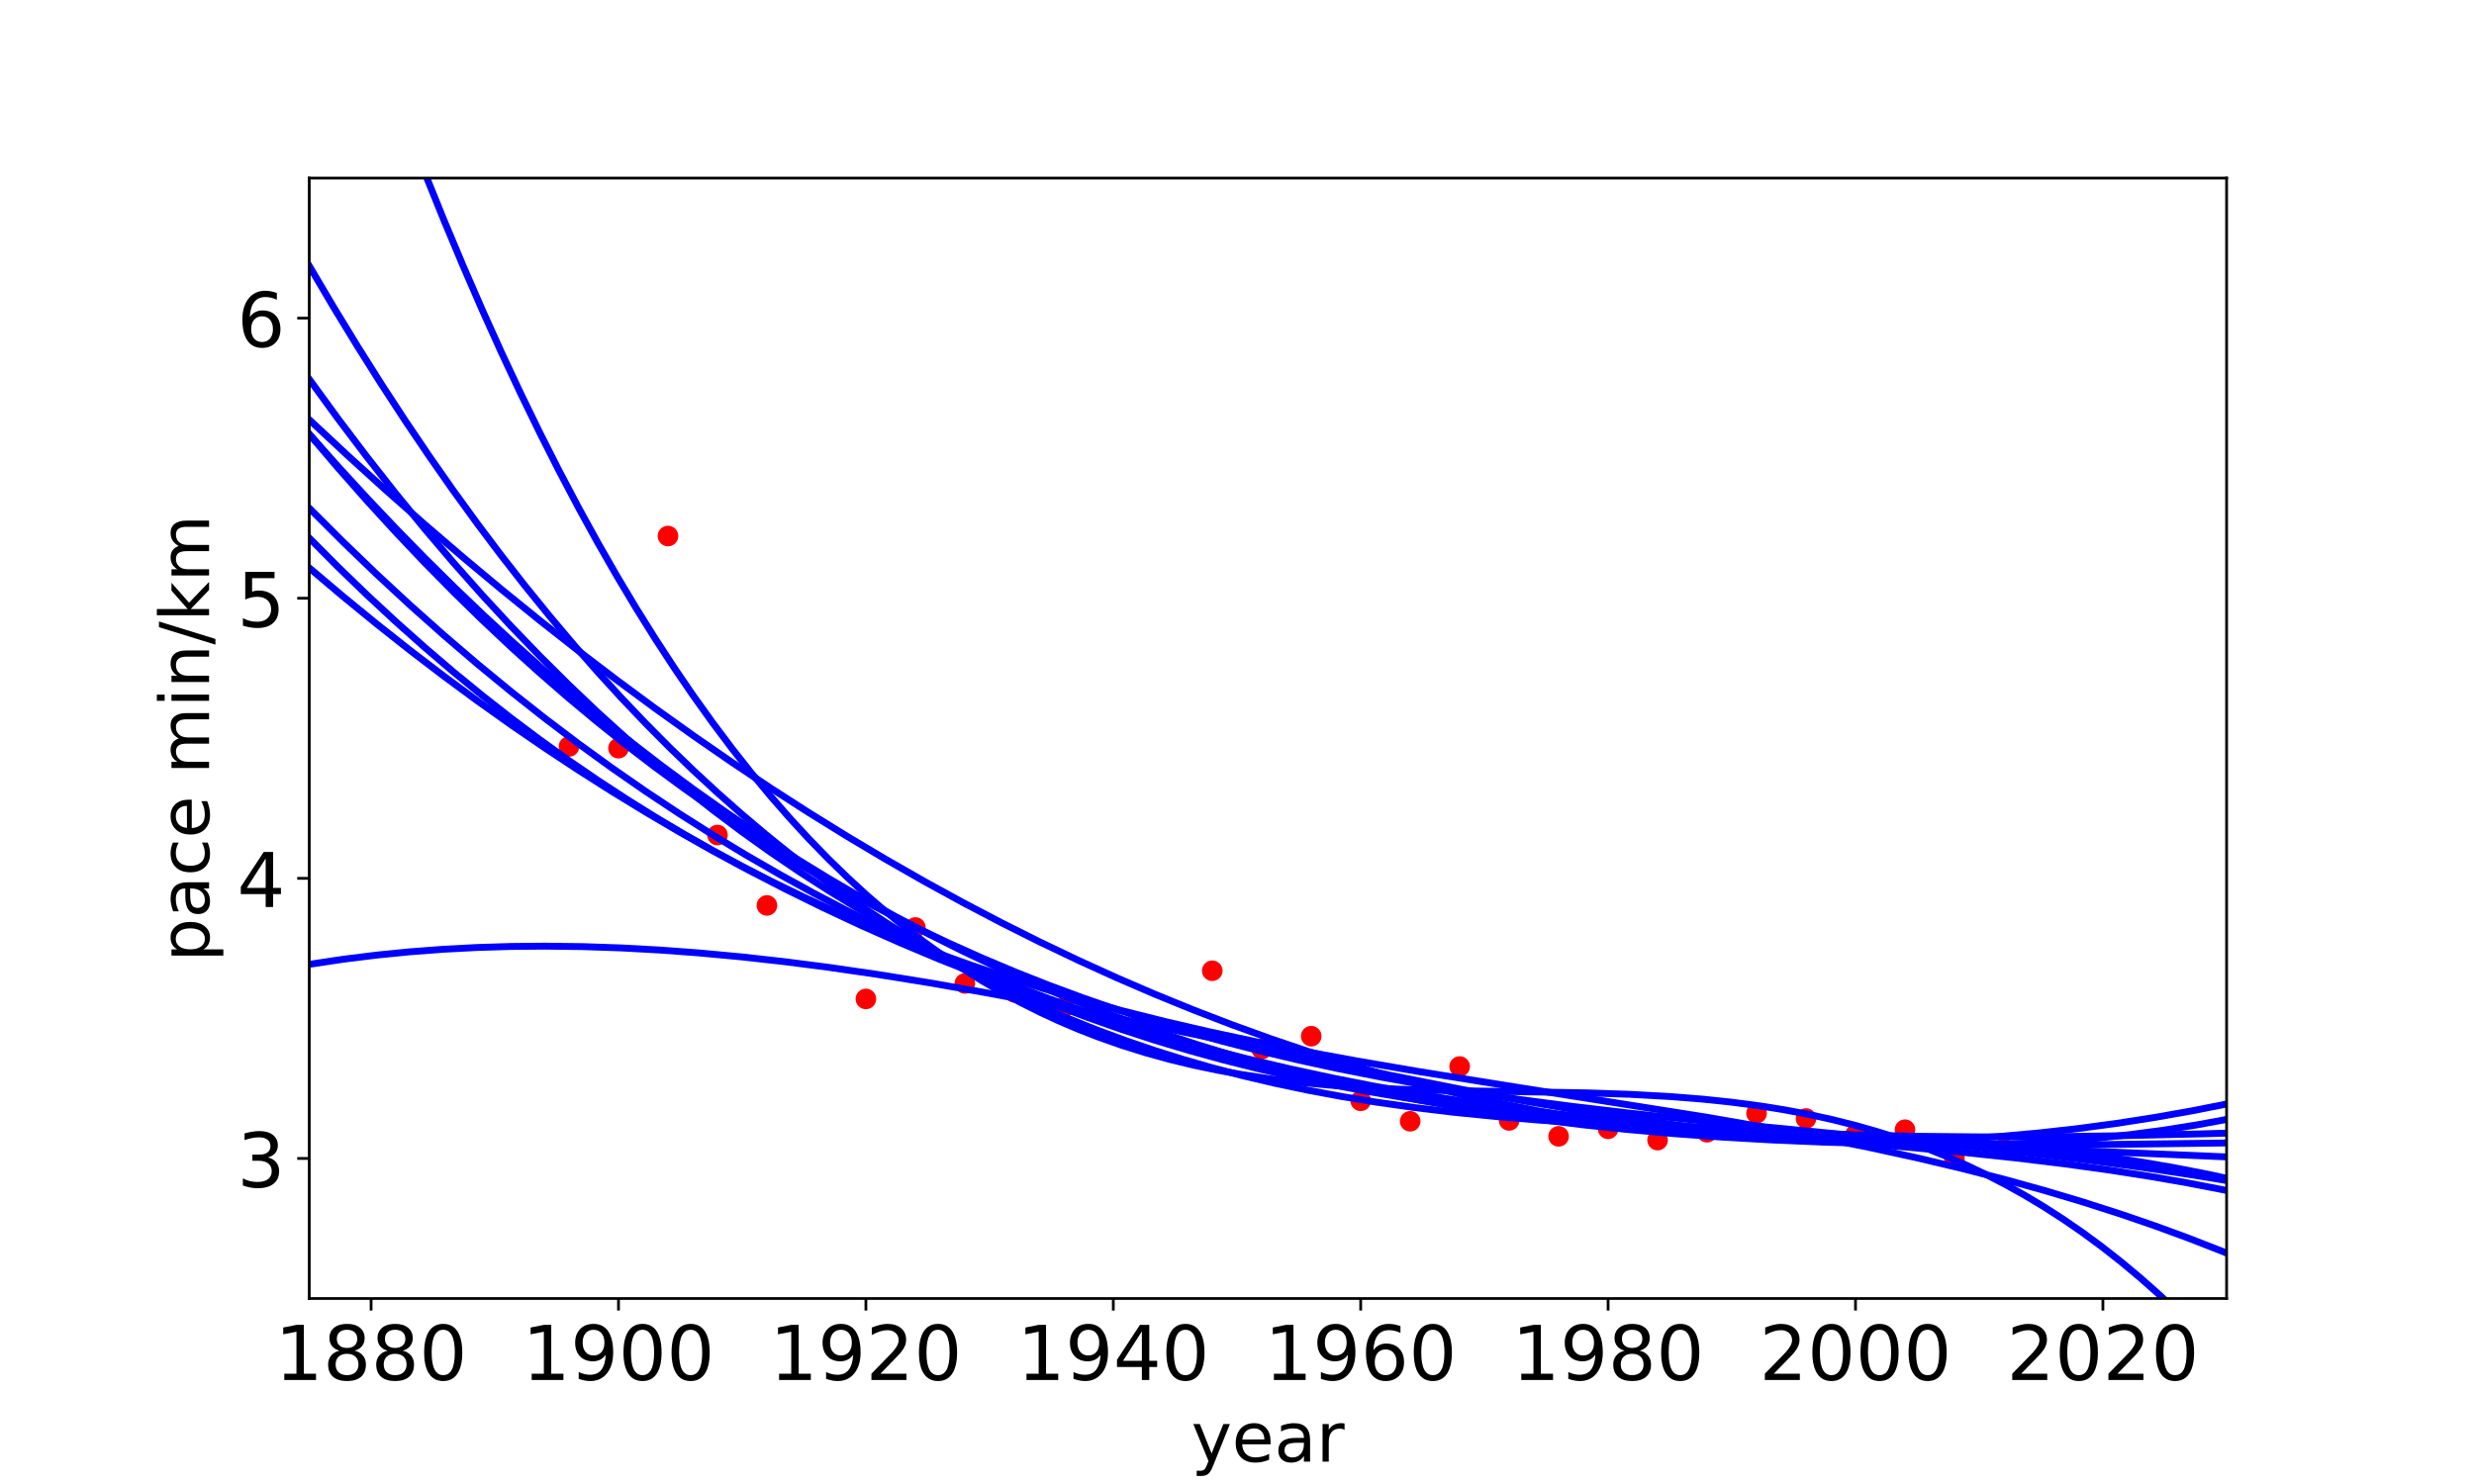 <?xml version="1.0" encoding="utf-8" standalone="no"?>
<!DOCTYPE svg PUBLIC "-//W3C//DTD SVG 1.1//EN"
  "http://www.w3.org/Graphics/SVG/1.1/DTD/svg11.dtd">
<!-- Created with matplotlib (https://matplotlib.org/) -->
<svg height="432pt" version="1.1" viewBox="0 0 720 432" width="720pt" xmlns="http://www.w3.org/2000/svg" xmlns:xlink="http://www.w3.org/1999/xlink">
 <defs>
  <style type="text/css">
*{stroke-linecap:butt;stroke-linejoin:round;}
  </style>
 </defs>
 <g id="figure_1">
  <g id="patch_1">
   <path d="M 0 432 
L 720 432 
L 720 0 
L 0 0 
z
" style="fill:none;"/>
  </g>
  <g id="axes_1">
   <g id="patch_2">
    <path d="M 90 378 
L 648 378 
L 648 51.84 
L 90 51.84 
z
" style="fill:none;"/>
   </g>
   <g id="matplotlib.axis_1">
    <g id="xtick_1">
     <g id="line2d_1">
      <defs>
       <path d="M 0 0 
L 0 3.5 
" id="mda58a4daa3" style="stroke:#000000;stroke-width:0.8;"/>
      </defs>
      <g>
       <use style="stroke:#000000;stroke-width:0.8;" x="108" xlink:href="#mda58a4daa3" y="378"/>
      </g>
     </g>
     <g id="text_1">
      <!-- 1880 -->
      <defs>
       <path d="M 12.406 8.297 
L 28.516 8.297 
L 28.516 63.922 
L 10.984 60.406 
L 10.984 69.391 
L 28.422 72.906 
L 38.281 72.906 
L 38.281 8.297 
L 54.391 8.297 
L 54.391 0 
L 12.406 0 
z
" id="DejaVuSans-49"/>
       <path d="M 31.781 34.625 
Q 24.75 34.625 20.719 30.859 
Q 16.703 27.094 16.703 20.516 
Q 16.703 13.922 20.719 10.156 
Q 24.75 6.391 31.781 6.391 
Q 38.812 6.391 42.859 10.172 
Q 46.922 13.969 46.922 20.516 
Q 46.922 27.094 42.891 30.859 
Q 38.875 34.625 31.781 34.625 
z
M 21.922 38.812 
Q 15.578 40.375 12.031 44.719 
Q 8.5 49.078 8.5 55.328 
Q 8.5 64.062 14.719 69.141 
Q 20.953 74.219 31.781 74.219 
Q 42.672 74.219 48.875 69.141 
Q 55.078 64.062 55.078 55.328 
Q 55.078 49.078 51.531 44.719 
Q 48 40.375 41.703 38.812 
Q 48.828 37.156 52.797 32.312 
Q 56.781 27.484 56.781 20.516 
Q 56.781 9.906 50.312 4.234 
Q 43.844 -1.422 31.781 -1.422 
Q 19.734 -1.422 13.25 4.234 
Q 6.781 9.906 6.781 20.516 
Q 6.781 27.484 10.781 32.312 
Q 14.797 37.156 21.922 38.812 
z
M 18.312 54.391 
Q 18.312 48.734 21.844 45.562 
Q 25.391 42.391 31.781 42.391 
Q 38.141 42.391 41.719 45.562 
Q 45.312 48.734 45.312 54.391 
Q 45.312 60.062 41.719 63.234 
Q 38.141 66.406 31.781 66.406 
Q 25.391 66.406 21.844 63.234 
Q 18.312 60.062 18.312 54.391 
z
" id="DejaVuSans-56"/>
       <path d="M 31.781 66.406 
Q 24.172 66.406 20.328 58.906 
Q 16.5 51.422 16.5 36.375 
Q 16.5 21.391 20.328 13.891 
Q 24.172 6.391 31.781 6.391 
Q 39.453 6.391 43.281 13.891 
Q 47.125 21.391 47.125 36.375 
Q 47.125 51.422 43.281 58.906 
Q 39.453 66.406 31.781 66.406 
z
M 31.781 74.219 
Q 44.047 74.219 50.516 64.516 
Q 56.984 54.828 56.984 36.375 
Q 56.984 17.969 50.516 8.266 
Q 44.047 -1.422 31.781 -1.422 
Q 19.531 -1.422 13.062 8.266 
Q 6.594 17.969 6.594 36.375 
Q 6.594 54.828 13.062 64.516 
Q 19.531 74.219 31.781 74.219 
z
" id="DejaVuSans-48"/>
      </defs>
      <g transform="translate(80.005 401.717)scale(0.22 -0.22)">
       <use xlink:href="#DejaVuSans-49"/>
       <use x="63.623" xlink:href="#DejaVuSans-56"/>
       <use x="127.246" xlink:href="#DejaVuSans-56"/>
       <use x="190.869" xlink:href="#DejaVuSans-48"/>
      </g>
     </g>
    </g>
    <g id="xtick_2">
     <g id="line2d_2">
      <g>
       <use style="stroke:#000000;stroke-width:0.8;" x="180" xlink:href="#mda58a4daa3" y="378"/>
      </g>
     </g>
     <g id="text_2">
      <!-- 1900 -->
      <defs>
       <path d="M 10.984 1.516 
L 10.984 10.5 
Q 14.703 8.734 18.5 7.812 
Q 22.312 6.891 25.984 6.891 
Q 35.75 6.891 40.891 13.453 
Q 46.047 20.016 46.781 33.406 
Q 43.953 29.203 39.594 26.953 
Q 35.25 24.703 29.984 24.703 
Q 19.047 24.703 12.672 31.312 
Q 6.297 37.938 6.297 49.422 
Q 6.297 60.641 12.938 67.422 
Q 19.578 74.219 30.609 74.219 
Q 43.266 74.219 49.922 64.516 
Q 56.594 54.828 56.594 36.375 
Q 56.594 19.141 48.406 8.859 
Q 40.234 -1.422 26.422 -1.422 
Q 22.703 -1.422 18.891 -0.688 
Q 15.094 0.047 10.984 1.516 
z
M 30.609 32.422 
Q 37.25 32.422 41.125 36.953 
Q 45.016 41.5 45.016 49.422 
Q 45.016 57.281 41.125 61.844 
Q 37.25 66.406 30.609 66.406 
Q 23.969 66.406 20.094 61.844 
Q 16.219 57.281 16.219 49.422 
Q 16.219 41.5 20.094 36.953 
Q 23.969 32.422 30.609 32.422 
z
" id="DejaVuSans-57"/>
      </defs>
      <g transform="translate(152.005 401.717)scale(0.22 -0.22)">
       <use xlink:href="#DejaVuSans-49"/>
       <use x="63.623" xlink:href="#DejaVuSans-57"/>
       <use x="127.246" xlink:href="#DejaVuSans-48"/>
       <use x="190.869" xlink:href="#DejaVuSans-48"/>
      </g>
     </g>
    </g>
    <g id="xtick_3">
     <g id="line2d_3">
      <g>
       <use style="stroke:#000000;stroke-width:0.8;" x="252" xlink:href="#mda58a4daa3" y="378"/>
      </g>
     </g>
     <g id="text_3">
      <!-- 1920 -->
      <defs>
       <path d="M 19.188 8.297 
L 53.609 8.297 
L 53.609 0 
L 7.328 0 
L 7.328 8.297 
Q 12.938 14.109 22.625 23.891 
Q 32.328 33.688 34.812 36.531 
Q 39.547 41.844 41.422 45.531 
Q 43.312 49.219 43.312 52.781 
Q 43.312 58.594 39.234 62.25 
Q 35.156 65.922 28.609 65.922 
Q 23.969 65.922 18.812 64.312 
Q 13.672 62.703 7.812 59.422 
L 7.812 69.391 
Q 13.766 71.781 18.938 73 
Q 24.125 74.219 28.422 74.219 
Q 39.75 74.219 46.484 68.547 
Q 53.219 62.891 53.219 53.422 
Q 53.219 48.922 51.531 44.891 
Q 49.859 40.875 45.406 35.406 
Q 44.188 33.984 37.641 27.219 
Q 31.109 20.453 19.188 8.297 
z
" id="DejaVuSans-50"/>
      </defs>
      <g transform="translate(224.005 401.717)scale(0.22 -0.22)">
       <use xlink:href="#DejaVuSans-49"/>
       <use x="63.623" xlink:href="#DejaVuSans-57"/>
       <use x="127.246" xlink:href="#DejaVuSans-50"/>
       <use x="190.869" xlink:href="#DejaVuSans-48"/>
      </g>
     </g>
    </g>
    <g id="xtick_4">
     <g id="line2d_4">
      <g>
       <use style="stroke:#000000;stroke-width:0.8;" x="324" xlink:href="#mda58a4daa3" y="378"/>
      </g>
     </g>
     <g id="text_4">
      <!-- 1940 -->
      <defs>
       <path d="M 37.797 64.312 
L 12.891 25.391 
L 37.797 25.391 
z
M 35.203 72.906 
L 47.609 72.906 
L 47.609 25.391 
L 58.016 25.391 
L 58.016 17.188 
L 47.609 17.188 
L 47.609 0 
L 37.797 0 
L 37.797 17.188 
L 4.891 17.188 
L 4.891 26.703 
z
" id="DejaVuSans-52"/>
      </defs>
      <g transform="translate(296.005 401.717)scale(0.22 -0.22)">
       <use xlink:href="#DejaVuSans-49"/>
       <use x="63.623" xlink:href="#DejaVuSans-57"/>
       <use x="127.246" xlink:href="#DejaVuSans-52"/>
       <use x="190.869" xlink:href="#DejaVuSans-48"/>
      </g>
     </g>
    </g>
    <g id="xtick_5">
     <g id="line2d_5">
      <g>
       <use style="stroke:#000000;stroke-width:0.8;" x="396" xlink:href="#mda58a4daa3" y="378"/>
      </g>
     </g>
     <g id="text_5">
      <!-- 1960 -->
      <defs>
       <path d="M 33.016 40.375 
Q 26.375 40.375 22.484 35.828 
Q 18.609 31.297 18.609 23.391 
Q 18.609 15.531 22.484 10.953 
Q 26.375 6.391 33.016 6.391 
Q 39.656 6.391 43.531 10.953 
Q 47.406 15.531 47.406 23.391 
Q 47.406 31.297 43.531 35.828 
Q 39.656 40.375 33.016 40.375 
z
M 52.594 71.297 
L 52.594 62.312 
Q 48.875 64.062 45.094 64.984 
Q 41.312 65.922 37.594 65.922 
Q 27.828 65.922 22.672 59.328 
Q 17.531 52.734 16.797 39.406 
Q 19.672 43.656 24.016 45.922 
Q 28.375 48.188 33.594 48.188 
Q 44.578 48.188 50.953 41.516 
Q 57.328 34.859 57.328 23.391 
Q 57.328 12.156 50.688 5.359 
Q 44.047 -1.422 33.016 -1.422 
Q 20.359 -1.422 13.672 8.266 
Q 6.984 17.969 6.984 36.375 
Q 6.984 53.656 15.188 63.938 
Q 23.391 74.219 37.203 74.219 
Q 40.922 74.219 44.703 73.484 
Q 48.484 72.75 52.594 71.297 
z
" id="DejaVuSans-54"/>
      </defs>
      <g transform="translate(368.005 401.717)scale(0.22 -0.22)">
       <use xlink:href="#DejaVuSans-49"/>
       <use x="63.623" xlink:href="#DejaVuSans-57"/>
       <use x="127.246" xlink:href="#DejaVuSans-54"/>
       <use x="190.869" xlink:href="#DejaVuSans-48"/>
      </g>
     </g>
    </g>
    <g id="xtick_6">
     <g id="line2d_6">
      <g>
       <use style="stroke:#000000;stroke-width:0.8;" x="468" xlink:href="#mda58a4daa3" y="378"/>
      </g>
     </g>
     <g id="text_6">
      <!-- 1980 -->
      <g transform="translate(440.005 401.717)scale(0.22 -0.22)">
       <use xlink:href="#DejaVuSans-49"/>
       <use x="63.623" xlink:href="#DejaVuSans-57"/>
       <use x="127.246" xlink:href="#DejaVuSans-56"/>
       <use x="190.869" xlink:href="#DejaVuSans-48"/>
      </g>
     </g>
    </g>
    <g id="xtick_7">
     <g id="line2d_7">
      <g>
       <use style="stroke:#000000;stroke-width:0.8;" x="540" xlink:href="#mda58a4daa3" y="378"/>
      </g>
     </g>
     <g id="text_7">
      <!-- 2000 -->
      <g transform="translate(512.005 401.717)scale(0.22 -0.22)">
       <use xlink:href="#DejaVuSans-50"/>
       <use x="63.623" xlink:href="#DejaVuSans-48"/>
       <use x="127.246" xlink:href="#DejaVuSans-48"/>
       <use x="190.869" xlink:href="#DejaVuSans-48"/>
      </g>
     </g>
    </g>
    <g id="xtick_8">
     <g id="line2d_8">
      <g>
       <use style="stroke:#000000;stroke-width:0.8;" x="612" xlink:href="#mda58a4daa3" y="378"/>
      </g>
     </g>
     <g id="text_8">
      <!-- 2020 -->
      <g transform="translate(584.005 401.717)scale(0.22 -0.22)">
       <use xlink:href="#DejaVuSans-50"/>
       <use x="63.623" xlink:href="#DejaVuSans-48"/>
       <use x="127.246" xlink:href="#DejaVuSans-50"/>
       <use x="190.869" xlink:href="#DejaVuSans-48"/>
      </g>
     </g>
    </g>
    <g id="text_9">
     <!-- year -->
     <defs>
      <path d="M 32.172 -5.078 
Q 28.375 -14.844 24.75 -17.812 
Q 21.141 -20.797 15.094 -20.797 
L 7.906 -20.797 
L 7.906 -13.281 
L 13.188 -13.281 
Q 16.891 -13.281 18.938 -11.516 
Q 21 -9.766 23.484 -3.219 
L 25.094 0.875 
L 2.984 54.688 
L 12.5 54.688 
L 29.594 11.922 
L 46.688 54.688 
L 56.203 54.688 
z
" id="DejaVuSans-121"/>
      <path d="M 56.203 29.594 
L 56.203 25.203 
L 14.891 25.203 
Q 15.484 15.922 20.484 11.062 
Q 25.484 6.203 34.422 6.203 
Q 39.594 6.203 44.453 7.469 
Q 49.312 8.734 54.109 11.281 
L 54.109 2.781 
Q 49.266 0.734 44.188 -0.344 
Q 39.109 -1.422 33.891 -1.422 
Q 20.797 -1.422 13.156 6.188 
Q 5.516 13.812 5.516 26.812 
Q 5.516 40.234 12.766 48.109 
Q 20.016 56 32.328 56 
Q 43.359 56 49.781 48.891 
Q 56.203 41.797 56.203 29.594 
z
M 47.219 32.234 
Q 47.125 39.594 43.094 43.984 
Q 39.062 48.391 32.422 48.391 
Q 24.906 48.391 20.391 44.141 
Q 15.875 39.891 15.188 32.172 
z
" id="DejaVuSans-101"/>
      <path d="M 34.281 27.484 
Q 23.391 27.484 19.188 25 
Q 14.984 22.516 14.984 16.5 
Q 14.984 11.719 18.141 8.906 
Q 21.297 6.109 26.703 6.109 
Q 34.188 6.109 38.703 11.406 
Q 43.219 16.703 43.219 25.484 
L 43.219 27.484 
z
M 52.203 31.203 
L 52.203 0 
L 43.219 0 
L 43.219 8.297 
Q 40.141 3.328 35.547 0.953 
Q 30.953 -1.422 24.312 -1.422 
Q 15.922 -1.422 10.953 3.297 
Q 6 8.016 6 15.922 
Q 6 25.141 12.172 29.828 
Q 18.359 34.516 30.609 34.516 
L 43.219 34.516 
L 43.219 35.406 
Q 43.219 41.609 39.141 45 
Q 35.062 48.391 27.688 48.391 
Q 23 48.391 18.547 47.266 
Q 14.109 46.141 10.016 43.891 
L 10.016 52.203 
Q 14.938 54.109 19.578 55.047 
Q 24.219 56 28.609 56 
Q 40.484 56 46.344 49.844 
Q 52.203 43.703 52.203 31.203 
z
" id="DejaVuSans-97"/>
      <path d="M 41.109 46.297 
Q 39.594 47.172 37.812 47.578 
Q 36.031 48 33.891 48 
Q 26.266 48 22.188 43.047 
Q 18.109 38.094 18.109 28.812 
L 18.109 0 
L 9.078 0 
L 9.078 54.688 
L 18.109 54.688 
L 18.109 46.188 
Q 20.953 51.172 25.484 53.578 
Q 30.031 56 36.531 56 
Q 37.453 56 38.578 55.875 
Q 39.703 55.766 41.062 55.516 
z
" id="DejaVuSans-114"/>
     </defs>
     <g transform="translate(346.689 425.489)scale(0.2 -0.2)">
      <use xlink:href="#DejaVuSans-121"/>
      <use x="59.18" xlink:href="#DejaVuSans-101"/>
      <use x="120.703" xlink:href="#DejaVuSans-97"/>
      <use x="181.982" xlink:href="#DejaVuSans-114"/>
     </g>
    </g>
   </g>
   <g id="matplotlib.axis_2">
    <g id="ytick_1">
     <g id="line2d_9">
      <defs>
       <path d="M 0 0 
L -3.5 0 
" id="mb99531b1eb" style="stroke:#000000;stroke-width:0.8;"/>
      </defs>
      <g>
       <use style="stroke:#000000;stroke-width:0.8;" x="90" xlink:href="#mb99531b1eb" y="337.23"/>
      </g>
     </g>
     <g id="text_10">
      <!-- 3 -->
      <defs>
       <path d="M 40.578 39.312 
Q 47.656 37.797 51.625 33 
Q 55.609 28.219 55.609 21.188 
Q 55.609 10.406 48.188 4.484 
Q 40.766 -1.422 27.094 -1.422 
Q 22.516 -1.422 17.656 -0.516 
Q 12.797 0.391 7.625 2.203 
L 7.625 11.719 
Q 11.719 9.328 16.594 8.109 
Q 21.484 6.891 26.812 6.891 
Q 36.078 6.891 40.938 10.547 
Q 45.797 14.203 45.797 21.188 
Q 45.797 27.641 41.281 31.266 
Q 36.766 34.906 28.719 34.906 
L 20.219 34.906 
L 20.219 43.016 
L 29.109 43.016 
Q 36.375 43.016 40.234 45.922 
Q 44.094 48.828 44.094 54.297 
Q 44.094 59.906 40.109 62.906 
Q 36.141 65.922 28.719 65.922 
Q 24.656 65.922 20.016 65.031 
Q 15.375 64.156 9.812 62.312 
L 9.812 71.094 
Q 15.438 72.656 20.344 73.438 
Q 25.25 74.219 29.594 74.219 
Q 40.828 74.219 47.359 69.109 
Q 53.906 64.016 53.906 55.328 
Q 53.906 49.266 50.438 45.094 
Q 46.969 40.922 40.578 39.312 
z
" id="DejaVuSans-51"/>
      </defs>
      <g transform="translate(69.002 345.588)scale(0.22 -0.22)">
       <use xlink:href="#DejaVuSans-51"/>
      </g>
     </g>
    </g>
    <g id="ytick_2">
     <g id="line2d_10">
      <g>
       <use style="stroke:#000000;stroke-width:0.8;" x="90" xlink:href="#mb99531b1eb" y="255.69"/>
      </g>
     </g>
     <g id="text_11">
      <!-- 4 -->
      <g transform="translate(69.002 264.048)scale(0.22 -0.22)">
       <use xlink:href="#DejaVuSans-52"/>
      </g>
     </g>
    </g>
    <g id="ytick_3">
     <g id="line2d_11">
      <g>
       <use style="stroke:#000000;stroke-width:0.8;" x="90" xlink:href="#mb99531b1eb" y="174.15"/>
      </g>
     </g>
     <g id="text_12">
      <!-- 5 -->
      <defs>
       <path d="M 10.797 72.906 
L 49.516 72.906 
L 49.516 64.594 
L 19.828 64.594 
L 19.828 46.734 
Q 21.969 47.469 24.109 47.828 
Q 26.266 48.188 28.422 48.188 
Q 40.625 48.188 47.75 41.5 
Q 54.891 34.812 54.891 23.391 
Q 54.891 11.625 47.562 5.094 
Q 40.234 -1.422 26.906 -1.422 
Q 22.312 -1.422 17.547 -0.641 
Q 12.797 0.141 7.719 1.703 
L 7.719 11.625 
Q 12.109 9.234 16.797 8.062 
Q 21.484 6.891 26.703 6.891 
Q 35.156 6.891 40.078 11.328 
Q 45.016 15.766 45.016 23.391 
Q 45.016 31 40.078 35.438 
Q 35.156 39.891 26.703 39.891 
Q 22.75 39.891 18.812 39.016 
Q 14.891 38.141 10.797 36.281 
z
" id="DejaVuSans-53"/>
      </defs>
      <g transform="translate(69.002 182.508)scale(0.22 -0.22)">
       <use xlink:href="#DejaVuSans-53"/>
      </g>
     </g>
    </g>
    <g id="ytick_4">
     <g id="line2d_12">
      <g>
       <use style="stroke:#000000;stroke-width:0.8;" x="90" xlink:href="#mb99531b1eb" y="92.61"/>
      </g>
     </g>
     <g id="text_13">
      <!-- 6 -->
      <g transform="translate(69.002 100.968)scale(0.22 -0.22)">
       <use xlink:href="#DejaVuSans-54"/>
      </g>
     </g>
    </g>
    <g id="text_14">
     <!-- pace min/km -->
     <defs>
      <path d="M 18.109 8.203 
L 18.109 -20.797 
L 9.078 -20.797 
L 9.078 54.688 
L 18.109 54.688 
L 18.109 46.391 
Q 20.953 51.266 25.266 53.625 
Q 29.594 56 35.594 56 
Q 45.562 56 51.781 48.094 
Q 58.016 40.188 58.016 27.297 
Q 58.016 14.406 51.781 6.484 
Q 45.562 -1.422 35.594 -1.422 
Q 29.594 -1.422 25.266 0.953 
Q 20.953 3.328 18.109 8.203 
z
M 48.688 27.297 
Q 48.688 37.203 44.609 42.844 
Q 40.531 48.484 33.406 48.484 
Q 26.266 48.484 22.188 42.844 
Q 18.109 37.203 18.109 27.297 
Q 18.109 17.391 22.188 11.75 
Q 26.266 6.109 33.406 6.109 
Q 40.531 6.109 44.609 11.75 
Q 48.688 17.391 48.688 27.297 
z
" id="DejaVuSans-112"/>
      <path d="M 48.781 52.594 
L 48.781 44.188 
Q 44.969 46.297 41.141 47.344 
Q 37.312 48.391 33.406 48.391 
Q 24.656 48.391 19.812 42.844 
Q 14.984 37.312 14.984 27.297 
Q 14.984 17.281 19.812 11.734 
Q 24.656 6.203 33.406 6.203 
Q 37.312 6.203 41.141 7.25 
Q 44.969 8.297 48.781 10.406 
L 48.781 2.094 
Q 45.016 0.344 40.984 -0.531 
Q 36.969 -1.422 32.422 -1.422 
Q 20.062 -1.422 12.781 6.344 
Q 5.516 14.109 5.516 27.297 
Q 5.516 40.672 12.859 48.328 
Q 20.219 56 33.016 56 
Q 37.156 56 41.109 55.141 
Q 45.062 54.297 48.781 52.594 
z
" id="DejaVuSans-99"/>
      <path id="DejaVuSans-32"/>
      <path d="M 52 44.188 
Q 55.375 50.25 60.062 53.125 
Q 64.75 56 71.094 56 
Q 79.641 56 84.281 50.016 
Q 88.922 44.047 88.922 33.016 
L 88.922 0 
L 79.891 0 
L 79.891 32.719 
Q 79.891 40.578 77.094 44.375 
Q 74.312 48.188 68.609 48.188 
Q 61.625 48.188 57.562 43.547 
Q 53.516 38.922 53.516 30.906 
L 53.516 0 
L 44.484 0 
L 44.484 32.719 
Q 44.484 40.625 41.703 44.406 
Q 38.922 48.188 33.109 48.188 
Q 26.219 48.188 22.156 43.531 
Q 18.109 38.875 18.109 30.906 
L 18.109 0 
L 9.078 0 
L 9.078 54.688 
L 18.109 54.688 
L 18.109 46.188 
Q 21.188 51.219 25.484 53.609 
Q 29.781 56 35.688 56 
Q 41.656 56 45.828 52.969 
Q 50 49.953 52 44.188 
z
" id="DejaVuSans-109"/>
      <path d="M 9.422 54.688 
L 18.406 54.688 
L 18.406 0 
L 9.422 0 
z
M 9.422 75.984 
L 18.406 75.984 
L 18.406 64.594 
L 9.422 64.594 
z
" id="DejaVuSans-105"/>
      <path d="M 54.891 33.016 
L 54.891 0 
L 45.906 0 
L 45.906 32.719 
Q 45.906 40.484 42.875 44.328 
Q 39.844 48.188 33.797 48.188 
Q 26.516 48.188 22.312 43.547 
Q 18.109 38.922 18.109 30.906 
L 18.109 0 
L 9.078 0 
L 9.078 54.688 
L 18.109 54.688 
L 18.109 46.188 
Q 21.344 51.125 25.703 53.562 
Q 30.078 56 35.797 56 
Q 45.219 56 50.047 50.172 
Q 54.891 44.344 54.891 33.016 
z
" id="DejaVuSans-110"/>
      <path d="M 25.391 72.906 
L 33.688 72.906 
L 8.297 -9.281 
L 0 -9.281 
z
" id="DejaVuSans-47"/>
      <path d="M 9.078 75.984 
L 18.109 75.984 
L 18.109 31.109 
L 44.922 54.688 
L 56.391 54.688 
L 27.391 29.109 
L 57.625 0 
L 45.906 0 
L 18.109 26.703 
L 18.109 0 
L 9.078 0 
z
" id="DejaVuSans-107"/>
     </defs>
     <g transform="translate(60.843 279.983)rotate(-90)scale(0.2 -0.2)">
      <use xlink:href="#DejaVuSans-112"/>
      <use x="63.477" xlink:href="#DejaVuSans-97"/>
      <use x="124.756" xlink:href="#DejaVuSans-99"/>
      <use x="179.736" xlink:href="#DejaVuSans-101"/>
      <use x="241.26" xlink:href="#DejaVuSans-32"/>
      <use x="273.047" xlink:href="#DejaVuSans-109"/>
      <use x="370.459" xlink:href="#DejaVuSans-105"/>
      <use x="398.242" xlink:href="#DejaVuSans-110"/>
      <use x="461.621" xlink:href="#DejaVuSans-47"/>
      <use x="495.312" xlink:href="#DejaVuSans-107"/>
      <use x="553.223" xlink:href="#DejaVuSans-109"/>
     </g>
    </g>
   </g>
   <g id="line2d_13">
    <defs>
     <path d="M 0 2.5 
C 0.663 2.5 1.299 2.237 1.768 1.768 
C 2.237 1.299 2.5 0.663 2.5 0 
C 2.5 -0.663 2.237 -1.299 1.768 -1.768 
C 1.299 -2.237 0.663 -2.5 0 -2.5 
C -0.663 -2.5 -1.299 -2.237 -1.768 -1.768 
C -2.237 -1.299 -2.5 -0.663 -2.5 0 
C -2.5 0.663 -2.237 1.299 -1.768 1.768 
C -1.299 2.237 -0.663 2.5 0 2.5 
z
" id="m7f0ebcb87f" style="stroke:#ff0000;"/>
    </defs>
    <g clip-path="url(#pd66ee85651)">
     <use style="fill:#ff0000;stroke:#ff0000;" x="165.6" xlink:href="#m7f0ebcb87f" y="217.298"/>
     <use style="fill:#ff0000;stroke:#ff0000;" x="180" xlink:href="#m7f0ebcb87f" y="217.796"/>
     <use style="fill:#ff0000;stroke:#ff0000;" x="194.4" xlink:href="#m7f0ebcb87f" y="156.041"/>
     <use style="fill:#ff0000;stroke:#ff0000;" x="208.8" xlink:href="#m7f0ebcb87f" y="243.078"/>
     <use style="fill:#ff0000;stroke:#ff0000;" x="223.2" xlink:href="#m7f0ebcb87f" y="263.574"/>
     <use style="fill:#ff0000;stroke:#ff0000;" x="252" xlink:href="#m7f0ebcb87f" y="290.792"/>
     <use style="fill:#ff0000;stroke:#ff0000;" x="266.4" xlink:href="#m7f0ebcb87f" y="269.997"/>
     <use style="fill:#ff0000;stroke:#ff0000;" x="280.8" xlink:href="#m7f0ebcb87f" y="286.281"/>
     <use style="fill:#ff0000;stroke:#ff0000;" x="295.2" xlink:href="#m7f0ebcb87f" y="288.89"/>
     <use style="fill:#ff0000;stroke:#ff0000;" x="309.6" xlink:href="#m7f0ebcb87f" y="293.296"/>
     <use style="fill:#ff0000;stroke:#ff0000;" x="352.8" xlink:href="#m7f0ebcb87f" y="282.59"/>
     <use style="fill:#ff0000;stroke:#ff0000;" x="367.2" xlink:href="#m7f0ebcb87f" y="305.406"/>
     <use style="fill:#ff0000;stroke:#ff0000;" x="381.6" xlink:href="#m7f0ebcb87f" y="301.644"/>
     <use style="fill:#ff0000;stroke:#ff0000;" x="396" xlink:href="#m7f0ebcb87f" y="320.447"/>
     <use style="fill:#ff0000;stroke:#ff0000;" x="410.4" xlink:href="#m7f0ebcb87f" y="326.405"/>
     <use style="fill:#ff0000;stroke:#ff0000;" x="424.8" xlink:href="#m7f0ebcb87f" y="310.469"/>
     <use style="fill:#ff0000;stroke:#ff0000;" x="439.2" xlink:href="#m7f0ebcb87f" y="326.154"/>
     <use style="fill:#ff0000;stroke:#ff0000;" x="453.6" xlink:href="#m7f0ebcb87f" y="330.792"/>
     <use style="fill:#ff0000;stroke:#ff0000;" x="468" xlink:href="#m7f0ebcb87f" y="328.602"/>
     <use style="fill:#ff0000;stroke:#ff0000;" x="482.4" xlink:href="#m7f0ebcb87f" y="331.887"/>
     <use style="fill:#ff0000;stroke:#ff0000;" x="496.8" xlink:href="#m7f0ebcb87f" y="329.6"/>
     <use style="fill:#ff0000;stroke:#ff0000;" x="511.2" xlink:href="#m7f0ebcb87f" y="324.093"/>
     <use style="fill:#ff0000;stroke:#ff0000;" x="525.6" xlink:href="#m7f0ebcb87f" y="325.606"/>
     <use style="fill:#ff0000;stroke:#ff0000;" x="540" xlink:href="#m7f0ebcb87f" y="330.276"/>
     <use style="fill:#ff0000;stroke:#ff0000;" x="554.4" xlink:href="#m7f0ebcb87f" y="328.859"/>
     <use style="fill:#ff0000;stroke:#ff0000;" x="568.8" xlink:href="#m7f0ebcb87f" y="337.33"/>
     <use style="fill:#ff0000;stroke:#ff0000;" x="583.2" xlink:href="#m7f0ebcb87f" y="334.463"/>
    </g>
   </g>
   <g id="line2d_14">
    <path clip-path="url(#pd66ee85651)" d="M 90 110.385 
L 98.391 121.903 
L 106.782 132.993 
L 115.173 143.663 
L 123.564 153.922 
L 131.955 163.778 
L 140.346 173.24 
L 148.737 182.317 
L 157.128 191.018 
L 165.519 199.35 
L 173.91 207.323 
L 182.301 214.945 
L 190.692 222.224 
L 199.083 229.17 
L 207.474 235.791 
L 215.865 242.096 
L 224.256 248.092 
L 232.647 253.79 
L 241.038 259.196 
L 249.429 264.321 
L 257.82 269.172 
L 266.211 273.759 
L 274.602 278.089 
L 282.992 282.172 
L 291.383 286.016 
L 299.774 289.63 
L 308.165 293.022 
L 316.556 296.2 
L 326.346 299.651 
L 336.135 302.837 
L 345.925 305.772 
L 355.714 308.469 
L 365.504 310.943 
L 375.293 313.207 
L 386.481 315.554 
L 397.669 317.666 
L 408.857 319.562 
L 421.444 321.463 
L 434.03 323.145 
L 448.015 324.795 
L 463.398 326.387 
L 481.579 328.04 
L 506.752 330.074 
L 552.902 333.752 
L 571.083 335.437 
L 586.466 337.067 
L 600.451 338.759 
L 613.038 340.486 
L 625.624 342.438 
L 636.812 344.385 
L 648 346.552 
L 648 346.552 
" style="fill:none;stroke:#0000ff;stroke-linecap:square;stroke-width:2;"/>
   </g>
   <g id="line2d_15">
    <path clip-path="url(#pd66ee85651)" d="M 104.42 -1 
L 110.977 17.205 
L 117.97 35.833 
L 123.564 50.165 
L 129.158 64.001 
L 134.752 77.35 
L 140.346 90.219 
L 145.94 102.618 
L 151.534 114.555 
L 157.128 126.04 
L 162.722 137.082 
L 168.316 147.688 
L 173.91 157.868 
L 179.504 167.631 
L 185.098 176.985 
L 190.692 185.939 
L 196.286 194.502 
L 201.88 202.684 
L 207.474 210.491 
L 213.068 217.934 
L 218.662 225.022 
L 224.256 231.762 
L 229.85 238.164 
L 235.444 244.237 
L 241.038 249.989 
L 246.632 255.43 
L 252.226 260.567 
L 257.82 265.411 
L 263.414 269.968 
L 269.008 274.25 
L 274.602 278.263 
L 280.195 282.018 
L 285.789 285.522 
L 291.383 288.785 
L 296.977 291.815 
L 302.571 294.622 
L 308.165 297.213 
L 313.759 299.599 
L 319.353 301.787 
L 326.346 304.258 
L 333.338 306.451 
L 340.331 308.384 
L 347.323 310.074 
L 354.316 311.538 
L 361.308 312.793 
L 369.699 314.048 
L 378.09 315.057 
L 386.481 315.849 
L 396.271 316.54 
L 407.459 317.079 
L 420.045 317.449 
L 439.624 317.758 
L 462 318.143 
L 474.586 318.575 
L 485.774 319.192 
L 495.564 319.97 
L 503.955 320.851 
L 512.346 321.961 
L 519.338 323.083 
L 526.331 324.401 
L 533.323 325.933 
L 540.316 327.697 
L 547.308 329.709 
L 554.301 331.987 
L 561.293 334.548 
L 566.887 336.811 
L 572.481 339.276 
L 578.075 341.95 
L 583.669 344.843 
L 589.263 347.962 
L 594.857 351.318 
L 600.451 354.919 
L 606.045 358.773 
L 611.639 362.889 
L 617.233 367.277 
L 622.827 371.945 
L 628.421 376.902 
L 634.015 382.156 
L 639.609 387.717 
L 645.203 393.592 
L 648 396.651 
L 648 396.651 
" style="fill:none;stroke:#0000ff;stroke-linecap:square;stroke-width:2;"/>
   </g>
   <g id="line2d_16">
    <path clip-path="url(#pd66ee85651)" d="M 90 126.38 
L 98.391 135.809 
L 106.782 144.95 
L 115.173 153.808 
L 123.564 162.387 
L 131.955 170.691 
L 140.346 178.725 
L 148.737 186.493 
L 157.128 193.999 
L 165.519 201.249 
L 173.91 208.245 
L 182.301 214.994 
L 192.09 222.559 
L 201.88 229.8 
L 211.669 236.723 
L 221.459 243.334 
L 231.248 249.642 
L 241.038 255.653 
L 250.827 261.374 
L 260.617 266.812 
L 270.406 271.975 
L 280.195 276.868 
L 289.985 281.499 
L 299.774 285.876 
L 309.564 290.004 
L 319.353 293.891 
L 329.143 297.545 
L 338.932 300.972 
L 348.722 304.178 
L 358.511 307.172 
L 368.301 309.96 
L 379.489 312.902 
L 390.677 315.596 
L 401.865 318.05 
L 413.053 320.276 
L 424.241 322.283 
L 435.429 324.083 
L 448.015 325.873 
L 460.602 327.428 
L 473.188 328.763 
L 487.173 330.007 
L 501.158 331.018 
L 515.143 331.817 
L 530.526 332.474 
L 547.308 332.959 
L 565.489 333.249 
L 585.068 333.339 
L 608.842 333.217 
L 642.406 332.796 
L 648 332.715 
L 648 332.715 
" style="fill:none;stroke:#0000ff;stroke-linecap:square;stroke-width:2;"/>
   </g>
   <g id="line2d_17">
    <path clip-path="url(#pd66ee85651)" d="M 90 122.176 
L 101.188 132.602 
L 112.376 142.754 
L 123.564 152.634 
L 134.752 162.243 
L 145.94 171.58 
L 157.128 180.648 
L 168.316 189.445 
L 179.504 197.973 
L 190.692 206.232 
L 201.88 214.224 
L 213.068 221.948 
L 224.256 229.405 
L 235.444 236.596 
L 246.632 243.521 
L 257.82 250.182 
L 269.008 256.578 
L 280.195 262.71 
L 291.383 268.579 
L 302.571 274.186 
L 313.759 279.531 
L 324.947 284.614 
L 336.135 289.437 
L 347.323 293.999 
L 358.511 298.302 
L 369.699 302.346 
L 380.887 306.132 
L 392.075 309.66 
L 403.263 312.932 
L 414.451 315.946 
L 425.639 318.705 
L 436.827 321.208 
L 448.015 323.457 
L 459.203 325.452 
L 470.391 327.194 
L 481.579 328.682 
L 492.767 329.919 
L 503.955 330.903 
L 515.143 331.637 
L 526.331 332.121 
L 537.519 332.354 
L 548.707 332.339 
L 559.895 332.075 
L 571.083 331.563 
L 582.271 330.803 
L 593.459 329.797 
L 604.647 328.545 
L 615.835 327.047 
L 627.023 325.304 
L 638.211 323.317 
L 648 321.379 
L 648 321.379 
" style="fill:none;stroke:#0000ff;stroke-linecap:square;stroke-width:2;"/>
   </g>
   <g id="line2d_18">
    <path clip-path="url(#pd66ee85651)" d="M 90 280.725 
L 99.789 279.254 
L 109.579 278.037 
L 119.368 277.064 
L 129.158 276.327 
L 138.947 275.814 
L 148.737 275.518 
L 158.526 275.429 
L 169.714 275.567 
L 180.902 275.949 
L 192.09 276.561 
L 203.278 277.388 
L 215.865 278.558 
L 228.451 279.962 
L 241.038 281.581 
L 255.023 283.608 
L 270.406 286.081 
L 287.188 289.03 
L 305.368 292.465 
L 326.346 296.664 
L 355.714 302.795 
L 404.662 313.03 
L 425.639 317.178 
L 443.82 320.553 
L 460.602 323.432 
L 475.985 325.829 
L 489.97 327.775 
L 502.556 329.315 
L 515.143 330.632 
L 527.729 331.707 
L 538.917 332.443 
L 550.105 332.958 
L 561.293 333.237 
L 571.083 333.277 
L 580.872 333.116 
L 590.662 332.746 
L 600.451 332.156 
L 610.241 331.338 
L 620.03 330.281 
L 629.82 328.976 
L 639.609 327.415 
L 648 325.864 
L 648 325.864 
" style="fill:none;stroke:#0000ff;stroke-linecap:square;stroke-width:2;"/>
   </g>
   <g id="line2d_19">
    <path clip-path="url(#pd66ee85651)" d="M 90 156.611 
L 98.391 165.053 
L 106.782 173.164 
L 115.173 180.954 
L 123.564 188.429 
L 131.955 195.598 
L 140.346 202.468 
L 148.737 209.046 
L 157.128 215.342 
L 165.519 221.363 
L 173.91 227.115 
L 182.301 232.608 
L 190.692 237.849 
L 199.083 242.846 
L 207.474 247.607 
L 215.865 252.139 
L 224.256 256.45 
L 234.045 261.212 
L 243.835 265.696 
L 253.624 269.915 
L 263.414 273.881 
L 273.203 277.607 
L 282.992 281.105 
L 292.782 284.388 
L 303.97 287.892 
L 315.158 291.149 
L 326.346 294.178 
L 338.932 297.336 
L 351.519 300.255 
L 365.504 303.25 
L 379.489 306.018 
L 394.872 308.845 
L 413.053 311.955 
L 436.827 315.769 
L 496.962 325.278 
L 515.143 328.433 
L 530.526 331.311 
L 544.511 334.136 
L 558.496 337.197 
L 571.083 340.184 
L 583.669 343.418 
L 594.857 346.521 
L 606.045 349.858 
L 617.233 353.448 
L 627.023 356.811 
L 636.812 360.395 
L 646.602 364.211 
L 648 364.776 
L 648 364.776 
" style="fill:none;stroke:#0000ff;stroke-linecap:square;stroke-width:2;"/>
   </g>
   <g id="line2d_20">
    <path clip-path="url(#pd66ee85651)" d="M 90 126.364 
L 98.391 136.223 
L 106.782 145.737 
L 115.173 154.912 
L 123.564 163.755 
L 131.955 172.274 
L 140.346 180.474 
L 148.737 188.362 
L 157.128 195.946 
L 165.519 203.231 
L 173.91 210.224 
L 182.301 216.933 
L 190.692 223.363 
L 199.083 229.522 
L 207.474 235.416 
L 215.865 241.052 
L 224.256 246.436 
L 232.647 251.576 
L 241.038 256.477 
L 249.429 261.148 
L 257.82 265.593 
L 266.211 269.821 
L 276 274.486 
L 285.789 278.875 
L 295.579 282.997 
L 305.368 286.864 
L 315.158 290.485 
L 324.947 293.872 
L 334.737 297.035 
L 344.526 299.985 
L 355.714 303.109 
L 366.902 305.984 
L 378.09 308.627 
L 389.278 311.052 
L 401.865 313.541 
L 414.451 315.798 
L 428.436 318.061 
L 442.421 320.096 
L 457.805 322.109 
L 474.586 324.083 
L 494.165 326.161 
L 520.737 328.74 
L 572.481 333.717 
L 592.06 335.843 
L 608.842 337.872 
L 624.226 339.948 
L 638.211 342.051 
L 648 343.663 
L 648 343.663 
" style="fill:none;stroke:#0000ff;stroke-linecap:square;stroke-width:2;"/>
   </g>
   <g id="line2d_21">
    <path clip-path="url(#pd66ee85651)" d="M 90 165.312 
L 99.789 173.593 
L 109.579 181.601 
L 119.368 189.342 
L 129.158 196.819 
L 138.947 204.037 
L 148.737 211 
L 158.526 217.712 
L 168.316 224.179 
L 178.105 230.403 
L 187.895 236.39 
L 197.684 242.144 
L 207.474 247.67 
L 217.263 252.97 
L 228.451 258.759 
L 239.639 264.267 
L 250.827 269.5 
L 262.015 274.465 
L 273.203 279.169 
L 284.391 283.618 
L 295.579 287.817 
L 306.767 291.775 
L 317.955 295.497 
L 329.143 298.99 
L 340.331 302.26 
L 351.519 305.314 
L 362.707 308.158 
L 375.293 311.115 
L 387.88 313.824 
L 400.466 316.294 
L 413.053 318.534 
L 425.639 320.554 
L 438.226 322.362 
L 452.211 324.135 
L 466.195 325.672 
L 480.18 326.984 
L 494.165 328.085 
L 509.549 329.067 
L 524.932 329.825 
L 541.714 330.417 
L 558.496 330.784 
L 576.677 330.955 
L 596.256 330.904 
L 617.233 330.62 
L 641.008 330.061 
L 648 329.858 
L 648 329.858 
" style="fill:none;stroke:#0000ff;stroke-linecap:square;stroke-width:2;"/>
   </g>
   <g id="line2d_22">
    <path clip-path="url(#pd66ee85651)" d="M 90 77.404 
L 96.992 89.254 
L 103.985 100.718 
L 110.977 111.803 
L 117.97 122.515 
L 124.962 132.861 
L 131.955 142.847 
L 138.947 152.48 
L 145.94 161.767 
L 152.932 170.713 
L 159.925 179.326 
L 166.917 187.612 
L 173.91 195.578 
L 180.902 203.229 
L 187.895 210.574 
L 194.887 217.617 
L 201.88 224.366 
L 208.872 230.827 
L 215.865 237.008 
L 222.857 242.913 
L 229.85 248.55 
L 236.842 253.926 
L 243.835 259.047 
L 250.827 263.919 
L 257.82 268.549 
L 264.812 272.943 
L 271.805 277.109 
L 278.797 281.052 
L 285.789 284.78 
L 294.18 288.977 
L 302.571 292.884 
L 310.962 296.512 
L 319.353 299.873 
L 327.744 302.978 
L 336.135 305.837 
L 344.526 308.463 
L 352.917 310.867 
L 361.308 313.059 
L 371.098 315.366 
L 380.887 317.418 
L 390.677 319.235 
L 400.466 320.833 
L 411.654 322.416 
L 422.842 323.764 
L 435.429 325.033 
L 448.015 326.078 
L 462 327.021 
L 478.782 327.922 
L 501.158 328.88 
L 544.511 330.695 
L 561.293 331.648 
L 575.278 332.65 
L 587.865 333.761 
L 600.451 335.108 
L 611.639 336.536 
L 622.827 338.207 
L 632.617 339.891 
L 642.406 341.799 
L 648 342.998 
L 648 342.998 
" style="fill:none;stroke:#0000ff;stroke-linecap:square;stroke-width:2;"/>
   </g>
   <g id="line2d_23">
    <path clip-path="url(#pd66ee85651)" d="M 90 147.916 
L 99.789 157.696 
L 109.579 167.116 
L 119.368 176.184 
L 129.158 184.905 
L 138.947 193.287 
L 148.737 201.338 
L 158.526 209.064 
L 168.316 216.472 
L 178.105 223.57 
L 187.895 230.364 
L 197.684 236.861 
L 207.474 243.068 
L 217.263 248.993 
L 227.053 254.643 
L 236.842 260.024 
L 246.632 265.144 
L 256.421 270.009 
L 266.211 274.627 
L 276 279.004 
L 285.789 283.149 
L 295.579 287.066 
L 305.368 290.765 
L 315.158 294.252 
L 326.346 297.986 
L 337.534 301.462 
L 348.722 304.691 
L 359.91 307.684 
L 371.098 310.451 
L 382.286 313.003 
L 394.872 315.629 
L 407.459 318.011 
L 420.045 320.163 
L 432.632 322.101 
L 446.617 324.02 
L 460.602 325.714 
L 475.985 327.34 
L 491.368 328.746 
L 508.15 330.059 
L 526.331 331.262 
L 547.308 332.425 
L 573.88 333.654 
L 648 336.778 
L 648 336.778 
" style="fill:none;stroke:#0000ff;stroke-linecap:square;stroke-width:2;"/>
   </g>
   <g id="patch_3">
    <path d="M 90 378 
L 90 51.84 
" style="fill:none;stroke:#000000;stroke-linecap:square;stroke-linejoin:miter;stroke-width:0.8;"/>
   </g>
   <g id="patch_4">
    <path d="M 648 378 
L 648 51.84 
" style="fill:none;stroke:#000000;stroke-linecap:square;stroke-linejoin:miter;stroke-width:0.8;"/>
   </g>
   <g id="patch_5">
    <path d="M 90 378 
L 648 378 
" style="fill:none;stroke:#000000;stroke-linecap:square;stroke-linejoin:miter;stroke-width:0.8;"/>
   </g>
   <g id="patch_6">
    <path d="M 90 51.84 
L 648 51.84 
" style="fill:none;stroke:#000000;stroke-linecap:square;stroke-linejoin:miter;stroke-width:0.8;"/>
   </g>
  </g>
 </g>
 <defs>
  <clipPath id="pd66ee85651">
   <rect height="326.16" width="558" x="90" y="51.84"/>
  </clipPath>
 </defs>
</svg>
